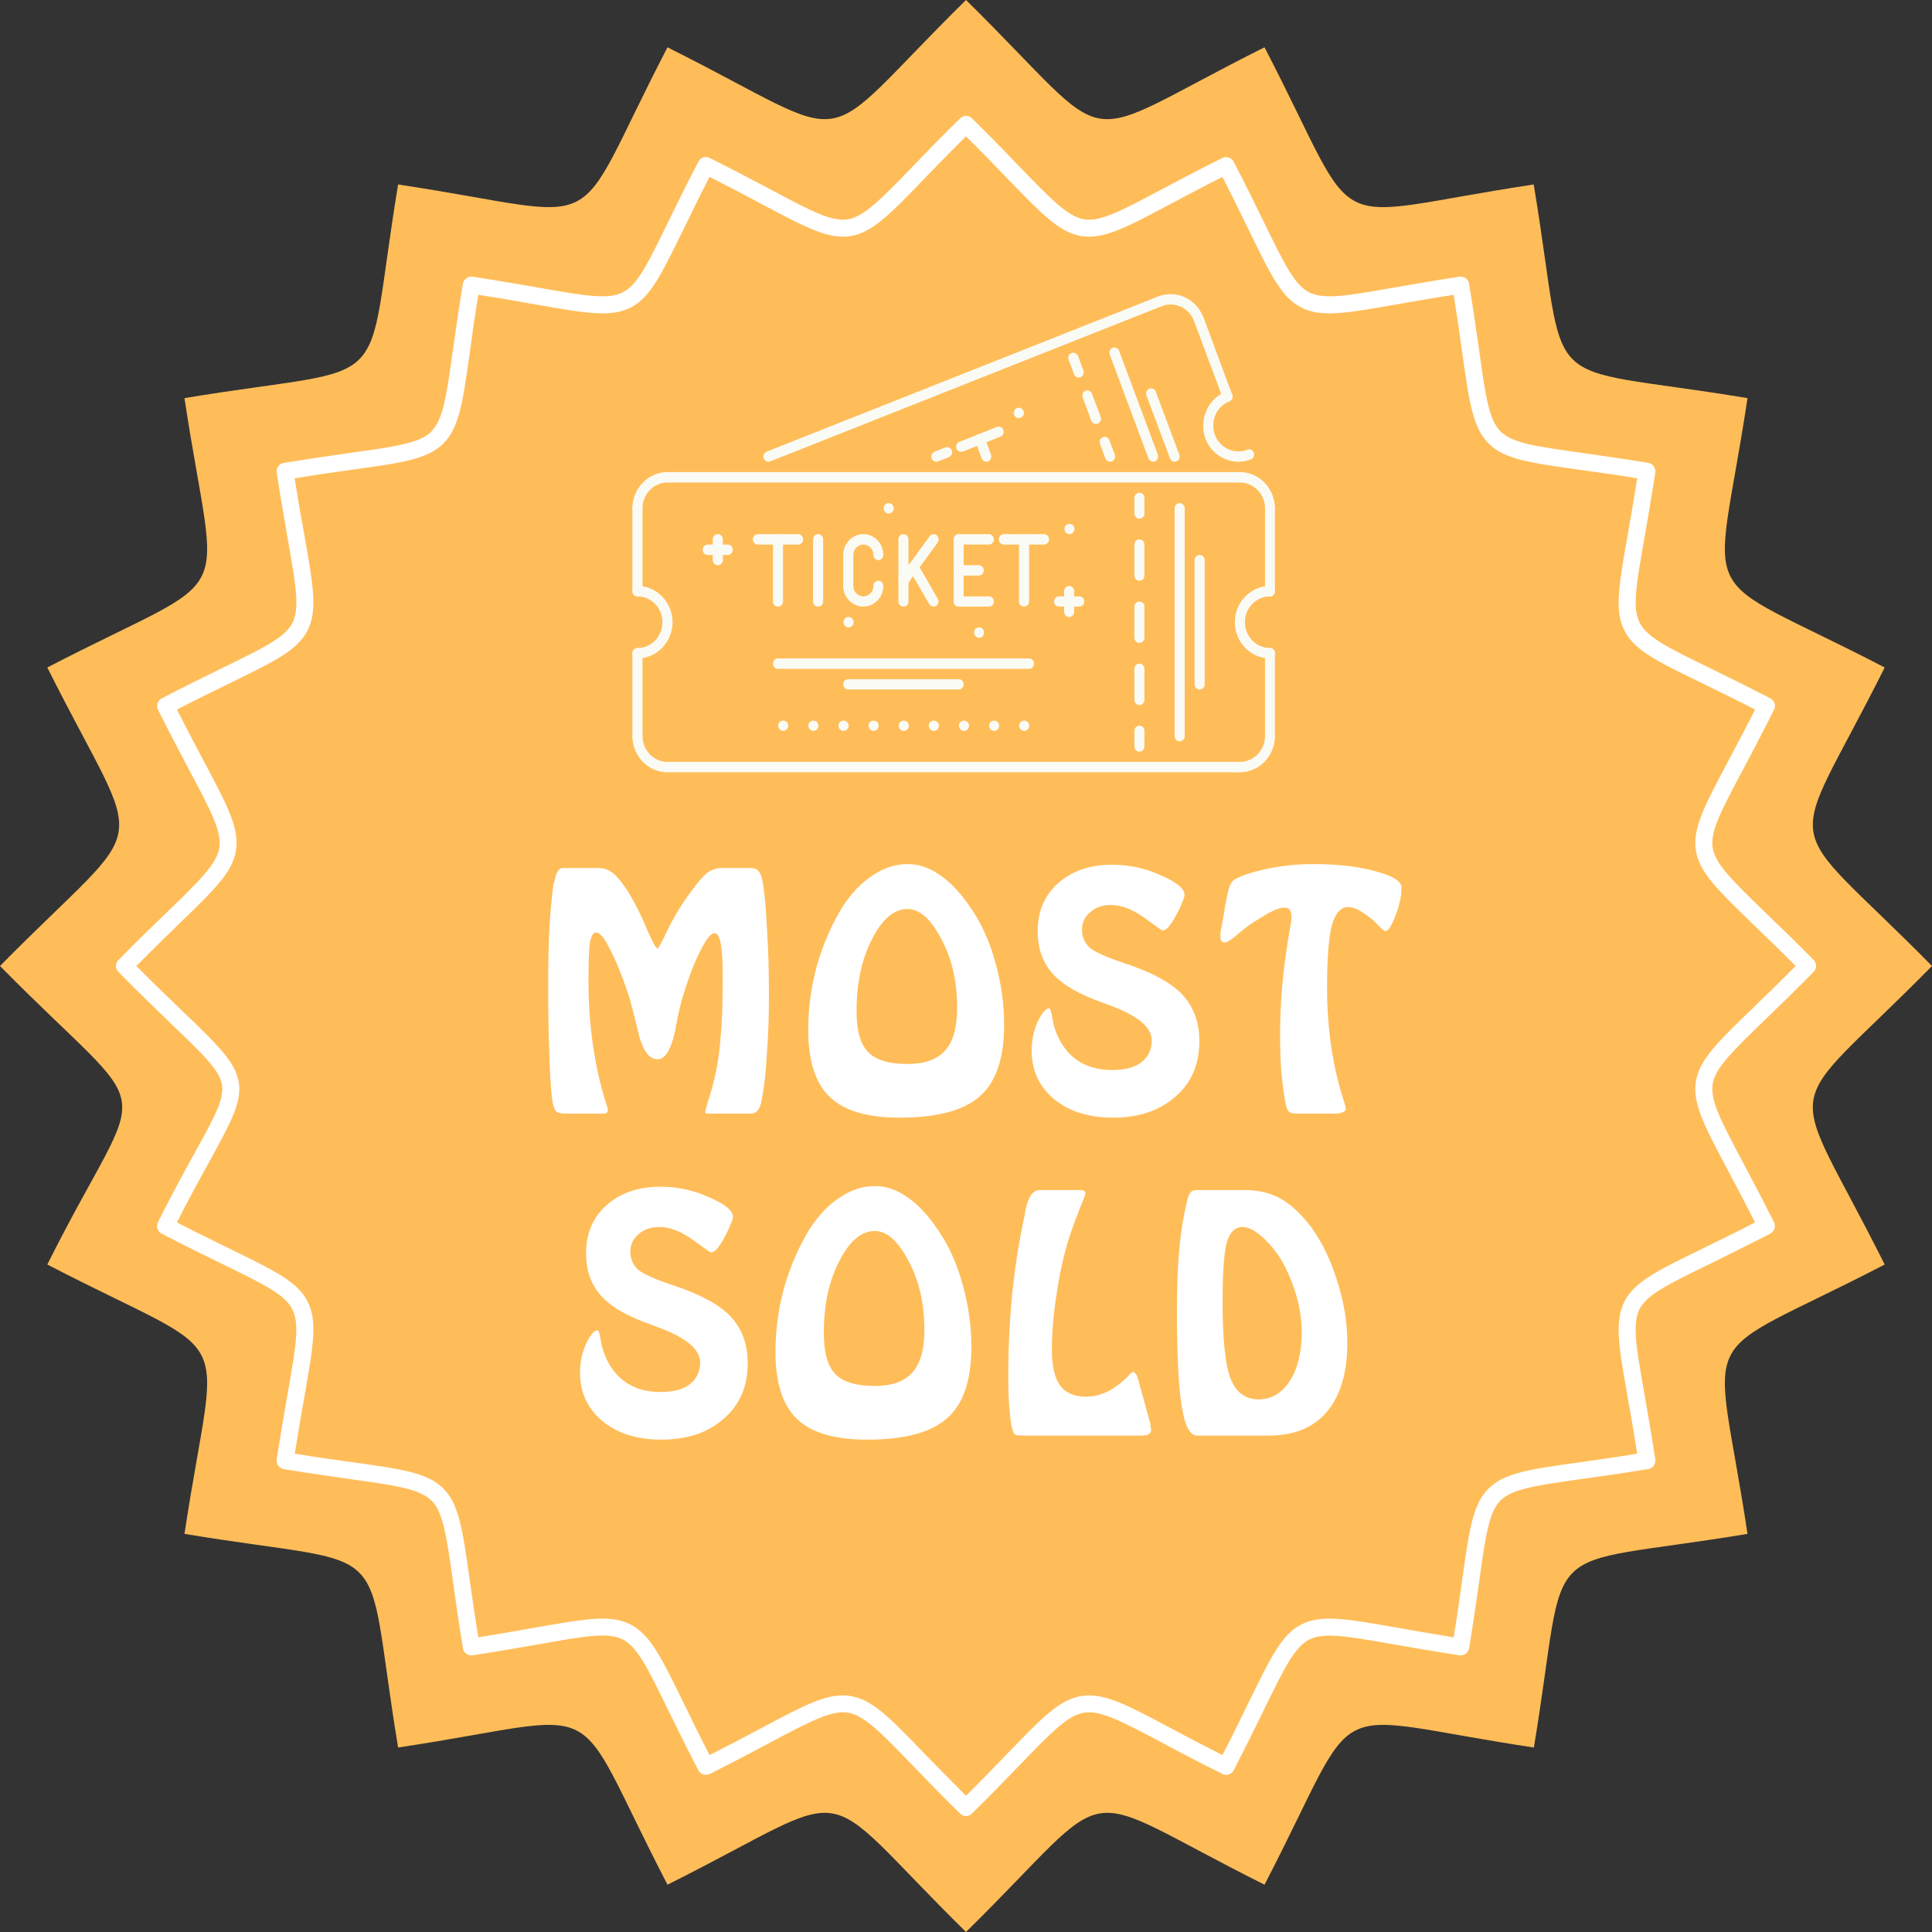 <svg xmlns="http://www.w3.org/2000/svg" xmlns:xlink="http://www.w3.org/1999/xlink" width="60" zoomAndPan="magnify"
     viewBox="0 0 45 45" height="60" preserveAspectRatio="xMidYMid meet" version="1.0">
    <rect x="0" y="0" width="45" height="45" fill="#333333" stroke="none"/>
    <defs>
        <g/>
        <clipPath id="b9a5bcb21a">
            <path d="M 18 16 L 19 16 L 19 17.992 L 18 17.992 Z M 18 16 " clip-rule="nonzero"/>
        </clipPath>
        <clipPath id="3e1219e308">
            <path d="M 18 16 L 20 16 L 20 17.992 L 18 17.992 Z M 18 16 " clip-rule="nonzero"/>
        </clipPath>
        <clipPath id="f808e29cc4">
            <path d="M 19 16 L 20 16 L 20 17.992 L 19 17.992 Z M 19 16 " clip-rule="nonzero"/>
        </clipPath>
        <clipPath id="4f88fc02a2">
            <path d="M 20 16 L 21 16 L 21 17.992 L 20 17.992 Z M 20 16 " clip-rule="nonzero"/>
        </clipPath>
        <clipPath id="905421d9c6">
            <path d="M 20 16 L 22 16 L 22 17.992 L 20 17.992 Z M 20 16 " clip-rule="nonzero"/>
        </clipPath>
        <clipPath id="297888710b">
            <path d="M 21 16 L 22 16 L 22 17.992 L 21 17.992 Z M 21 16 " clip-rule="nonzero"/>
        </clipPath>
        <clipPath id="897fd36d1b">
            <path d="M 22 16 L 23 16 L 23 17.992 L 22 17.992 Z M 22 16 " clip-rule="nonzero"/>
        </clipPath>
        <clipPath id="fd75839564">
            <path d="M 23 16 L 24 16 L 24 17.992 L 23 17.992 Z M 23 16 " clip-rule="nonzero"/>
        </clipPath>
        <clipPath id="fae885bee5">
            <path d="M 14.715 10 L 16 10 L 16 12 L 14.715 12 Z M 14.715 10 " clip-rule="nonzero"/>
        </clipPath>
        <clipPath id="70073ef3f3">
            <path d="M 28 10 L 29.715 10 L 29.715 12 L 28 12 Z M 28 10 " clip-rule="nonzero"/>
        </clipPath>
        <clipPath id="fc55bb10d7">
            <path d="M 28 17 L 29.715 17 L 29.715 17.992 L 28 17.992 Z M 28 17 " clip-rule="nonzero"/>
        </clipPath>
        <clipPath id="c8bb108345">
            <path d="M 14.715 17 L 16 17 L 16 17.992 L 14.715 17.992 Z M 14.715 17 "
                  clip-rule="nonzero"/>
        </clipPath>
        <clipPath id="28fcbe4e68">
            <path d="M 14.715 13 L 16 13 L 16 15 L 14.715 15 Z M 14.715 13 " clip-rule="nonzero"/>
        </clipPath>
        <clipPath id="77505c1013">
            <path d="M 14.715 14 L 16 14 L 16 16 L 14.715 16 Z M 14.715 14 " clip-rule="nonzero"/>
        </clipPath>
        <clipPath id="d34ec7ce27">
            <path d="M 15 17 L 29 17 L 29 17.992 L 15 17.992 Z M 15 17 " clip-rule="nonzero"/>
        </clipPath>
        <clipPath id="5531463be8">
            <path d="M 14.715 11 L 15 11 L 15 14 L 14.715 14 Z M 14.715 11 " clip-rule="nonzero"/>
        </clipPath>
        <clipPath id="def4cf27d8">
            <path d="M 14.715 15 L 15 15 L 15 17.992 L 14.715 17.992 Z M 14.715 15 "
                  clip-rule="nonzero"/>
        </clipPath>
        <clipPath id="79bd734d6d">
            <path d="M 28 14 L 29.715 14 L 29.715 16 L 28 16 Z M 28 14 " clip-rule="nonzero"/>
        </clipPath>
        <clipPath id="f4b1c77919">
            <path d="M 28 13 L 29.715 13 L 29.715 15 L 28 15 Z M 28 13 " clip-rule="nonzero"/>
        </clipPath>
        <clipPath id="24a190a4c8">
            <path d="M 29 15 L 29.715 15 L 29.715 17.992 L 29 17.992 Z M 29 15 " clip-rule="nonzero"/>
        </clipPath>
        <clipPath id="5f96d529ed">
            <path d="M 29 11 L 29.715 11 L 29.715 14 L 29 14 Z M 29 11 " clip-rule="nonzero"/>
        </clipPath>
        <clipPath id="9991c36b4a">
            <path d="M 26 16 L 27 16 L 27 17.992 L 26 17.992 Z M 26 16 " clip-rule="nonzero"/>
        </clipPath>
        <clipPath id="6272703ece">
            <path d="M 27 11 L 28 11 L 28 17.992 L 27 17.992 Z M 27 11 " clip-rule="nonzero"/>
        </clipPath>
        <clipPath id="3b41503270">
            <path d="M 26 6.742 L 29 6.742 L 29 8 L 26 8 Z M 26 6.742 " clip-rule="nonzero"/>
        </clipPath>
        <clipPath id="527c7454cd">
            <path d="M 17 6.742 L 28 6.742 L 28 11 L 17 11 Z M 17 6.742 " clip-rule="nonzero"/>
        </clipPath>
        <clipPath id="ba818e1437">
            <path d="M 28 10 L 29.715 10 L 29.715 11 L 28 11 Z M 28 10 " clip-rule="nonzero"/>
        </clipPath>
    </defs>
    <path fill="#ffbd59"
          d="M 22.5 0 C 26.156 3.602 24.863 3.398 29.453 1.102 C 31.816 5.656 30.652 5.062 35.723 4.297 C 36.566 9.359 35.641 8.434 40.703 9.273 C 39.938 14.348 39.344 13.184 43.898 15.547 C 41.602 20.137 41.398 18.844 45 22.5 C 41.398 26.156 41.602 24.863 43.898 29.453 C 39.344 31.816 39.938 30.652 40.703 35.727 C 35.641 36.566 36.566 35.641 35.727 40.703 C 30.652 39.938 31.816 39.344 29.453 43.898 C 24.863 41.602 26.156 41.398 22.5 45 C 18.844 41.398 20.137 41.602 15.547 43.898 C 13.184 39.344 14.348 39.938 9.273 40.703 C 8.434 35.641 9.359 36.566 4.297 35.727 C 5.062 30.652 5.656 31.816 1.102 29.453 C 3.43 24.797 3.77 26.324 0 22.5 C 3.602 18.844 3.398 20.137 1.102 15.547 C 5.656 13.184 5.062 14.348 4.297 9.273 C 9.359 8.434 8.434 9.359 9.273 4.297 C 14.348 5.062 13.184 5.656 15.547 1.102 C 20.137 3.398 18.844 3.602 22.5 0 Z M 22.5 0 "
          fill-opacity="1" fill-rule="evenodd"/>
    <path fill="#ffffff"
          d="M 22.637 2.754 C 23.082 3.191 23.441 3.562 23.742 3.879 C 24.496 4.656 24.875 5.047 25.254 5.109 C 25.633 5.168 26.113 4.914 27.074 4.402 C 27.445 4.207 27.887 3.969 28.469 3.68 C 28.566 3.633 28.684 3.672 28.734 3.766 C 29.027 4.332 29.25 4.789 29.438 5.172 C 29.914 6.148 30.152 6.637 30.492 6.809 C 30.836 6.984 31.371 6.891 32.441 6.703 C 32.871 6.629 33.383 6.539 33.992 6.445 C 34.102 6.43 34.203 6.504 34.219 6.609 L 34.219 6.621 C 34.32 7.234 34.391 7.738 34.453 8.164 C 34.602 9.238 34.68 9.777 34.949 10.047 L 34.949 10.051 L 34.949 10.047 C 35.223 10.32 35.762 10.398 36.836 10.547 C 37.262 10.609 37.773 10.68 38.391 10.781 C 38.496 10.801 38.57 10.898 38.555 11.008 C 38.461 11.617 38.371 12.129 38.297 12.559 C 38.109 13.629 38.016 14.16 38.191 14.504 C 38.363 14.848 38.852 15.086 39.828 15.562 C 40.211 15.75 40.668 15.973 41.234 16.266 C 41.332 16.316 41.371 16.434 41.32 16.531 L 41.316 16.539 C 41.027 17.117 40.793 17.559 40.598 17.926 C 40.086 18.887 39.832 19.367 39.891 19.746 C 39.953 20.125 40.344 20.504 41.121 21.258 C 41.434 21.559 41.809 21.918 42.242 22.359 C 42.32 22.438 42.32 22.562 42.242 22.637 C 41.809 23.078 41.434 23.441 41.121 23.742 C 40.344 24.496 39.949 24.875 39.891 25.254 C 39.832 25.633 40.086 26.113 40.594 27.07 C 40.793 27.445 41.027 27.887 41.32 28.469 C 41.367 28.566 41.328 28.684 41.234 28.73 L 41.234 28.734 C 40.668 29.023 40.211 29.25 39.828 29.438 C 38.852 29.914 38.363 30.152 38.188 30.492 C 38.016 30.836 38.109 31.371 38.297 32.441 C 38.371 32.871 38.461 33.383 38.555 33.992 C 38.57 34.102 38.496 34.203 38.387 34.219 L 38.379 34.219 C 37.766 34.32 37.262 34.391 36.836 34.449 C 35.762 34.602 35.223 34.68 34.949 34.949 C 34.68 35.223 34.602 35.762 34.453 36.836 C 34.391 37.262 34.32 37.773 34.219 38.391 C 34.199 38.496 34.102 38.57 33.992 38.555 C 33.383 38.461 32.871 38.371 32.441 38.297 C 31.371 38.109 30.836 38.016 30.496 38.188 C 30.152 38.363 29.914 38.852 29.438 39.828 C 29.25 40.211 29.027 40.668 28.734 41.234 C 28.684 41.332 28.562 41.367 28.469 41.32 L 28.461 41.312 C 27.883 41.027 27.441 40.793 27.074 40.594 C 26.113 40.086 25.633 39.832 25.254 39.891 C 24.875 39.949 24.496 40.34 23.742 41.121 C 23.441 41.434 23.078 41.809 22.637 42.242 C 22.562 42.32 22.438 42.32 22.363 42.242 C 21.922 41.809 21.559 41.434 21.258 41.121 C 20.504 40.34 20.125 39.949 19.746 39.891 C 19.367 39.832 18.887 40.086 17.926 40.594 C 17.555 40.793 17.113 41.027 16.531 41.32 C 16.434 41.367 16.316 41.328 16.27 41.234 L 16.266 41.234 C 15.973 40.668 15.75 40.211 15.562 39.828 C 15.086 38.852 14.848 38.363 14.508 38.188 C 14.164 38.012 13.629 38.105 12.559 38.297 C 12.129 38.371 11.617 38.461 11.008 38.555 C 10.898 38.57 10.797 38.496 10.781 38.387 L 10.781 38.379 C 10.68 37.766 10.609 37.258 10.551 36.836 C 10.398 35.758 10.32 35.223 10.051 34.949 L 10.047 34.953 C 9.777 34.68 9.238 34.602 8.164 34.453 C 7.738 34.391 7.227 34.32 6.609 34.219 C 6.504 34.199 6.43 34.102 6.445 33.992 C 6.539 33.383 6.629 32.871 6.703 32.441 C 6.891 31.371 6.984 30.836 6.809 30.496 C 6.637 30.152 6.148 29.914 5.172 29.438 C 4.789 29.25 4.328 29.027 3.766 28.734 C 3.668 28.684 3.629 28.562 3.68 28.469 L 3.684 28.457 C 4.027 27.773 4.316 27.25 4.547 26.832 C 4.996 26.016 5.223 25.605 5.172 25.273 C 5.117 24.93 4.746 24.574 3.992 23.852 C 3.656 23.527 3.246 23.133 2.758 22.637 C 2.68 22.562 2.68 22.438 2.758 22.363 C 3.191 21.918 3.566 21.559 3.879 21.258 C 4.656 20.504 5.047 20.125 5.109 19.746 C 5.168 19.367 4.914 18.887 4.402 17.926 C 4.207 17.555 3.973 17.113 3.68 16.531 C 3.633 16.434 3.672 16.316 3.766 16.266 C 4.332 15.973 4.789 15.75 5.172 15.562 C 6.148 15.086 6.637 14.848 6.812 14.508 C 6.984 14.164 6.891 13.629 6.703 12.559 C 6.629 12.129 6.539 11.617 6.445 11.008 C 6.43 10.898 6.504 10.797 6.613 10.781 L 6.621 10.781 C 7.234 10.68 7.738 10.609 8.164 10.547 C 9.238 10.398 9.777 10.32 10.051 10.051 L 10.047 10.047 C 10.32 9.777 10.398 9.238 10.547 8.164 C 10.609 7.738 10.68 7.227 10.781 6.609 C 10.801 6.504 10.898 6.43 11.008 6.445 C 11.617 6.539 12.129 6.629 12.559 6.703 C 13.629 6.891 14.164 6.984 14.504 6.809 C 14.848 6.637 15.086 6.148 15.562 5.172 C 15.75 4.789 15.973 4.332 16.266 3.766 C 16.316 3.668 16.434 3.629 16.531 3.68 L 16.539 3.684 C 17.117 3.973 17.559 4.207 17.926 4.402 C 18.887 4.914 19.367 5.168 19.746 5.109 C 20.125 5.047 20.504 4.656 21.258 3.879 C 21.559 3.566 21.918 3.191 22.363 2.758 C 22.438 2.68 22.562 2.68 22.637 2.754 Z M 23.457 4.152 C 23.191 3.875 22.879 3.551 22.5 3.176 C 22.121 3.551 21.809 3.875 21.543 4.148 C 20.727 4.996 20.316 5.418 19.809 5.5 C 19.297 5.578 18.777 5.305 17.742 4.754 C 17.395 4.566 16.984 4.352 16.527 4.121 C 16.289 4.582 16.09 4.992 15.918 5.344 C 15.402 6.398 15.148 6.93 14.688 7.164 C 14.227 7.398 13.648 7.297 12.492 7.094 C 12.113 7.027 11.668 6.949 11.141 6.867 C 11.055 7.387 10.992 7.836 10.941 8.219 C 10.777 9.383 10.695 9.965 10.328 10.328 C 9.961 10.695 9.379 10.777 8.219 10.938 C 7.836 10.992 7.387 11.055 6.863 11.141 C 6.945 11.668 7.023 12.109 7.094 12.488 C 7.297 13.645 7.398 14.223 7.164 14.684 C 6.93 15.145 6.398 15.402 5.344 15.918 C 4.992 16.09 4.582 16.289 4.121 16.527 C 4.352 16.984 4.566 17.391 4.754 17.742 C 5.305 18.777 5.578 19.297 5.496 19.809 C 5.418 20.316 4.992 20.727 4.148 21.539 C 3.875 21.809 3.551 22.121 3.176 22.5 C 3.602 22.93 3.965 23.277 4.266 23.566 C 5.082 24.352 5.484 24.738 5.562 25.211 C 5.633 25.676 5.383 26.129 4.895 27.023 C 4.68 27.414 4.414 27.887 4.121 28.473 C 4.582 28.711 4.992 28.91 5.344 29.082 C 6.398 29.598 6.93 29.855 7.164 30.312 C 7.398 30.773 7.297 31.352 7.094 32.508 C 7.027 32.887 6.949 33.332 6.867 33.859 C 7.387 33.945 7.836 34.008 8.219 34.059 C 9.383 34.223 9.965 34.305 10.328 34.672 C 10.691 35.039 10.773 35.621 10.938 36.781 C 10.992 37.164 11.055 37.613 11.141 38.137 C 11.668 38.051 12.109 37.973 12.488 37.906 C 13.645 37.703 14.223 37.602 14.684 37.836 C 15.145 38.07 15.402 38.602 15.918 39.656 C 16.09 40.008 16.289 40.418 16.527 40.879 C 16.984 40.648 17.391 40.434 17.742 40.246 C 18.777 39.695 19.293 39.422 19.805 39.504 C 20.316 39.582 20.727 40.008 21.539 40.852 C 21.809 41.125 22.121 41.449 22.5 41.828 C 22.879 41.453 23.191 41.125 23.457 40.852 C 24.273 40.008 24.68 39.582 25.191 39.504 C 25.703 39.422 26.223 39.695 27.258 40.246 C 27.605 40.434 28.016 40.648 28.473 40.879 C 28.711 40.418 28.91 40.008 29.082 39.656 C 29.598 38.602 29.852 38.07 30.312 37.836 C 30.773 37.602 31.352 37.703 32.508 37.906 C 32.887 37.973 33.332 38.051 33.859 38.137 C 33.945 37.613 34.008 37.164 34.059 36.781 C 34.223 35.617 34.305 35.035 34.672 34.672 C 35.035 34.309 35.617 34.223 36.781 34.062 C 37.164 34.008 37.613 33.945 38.133 33.859 C 38.051 33.332 37.973 32.891 37.906 32.512 C 37.703 31.355 37.602 30.777 37.836 30.316 C 38.07 29.855 38.598 29.598 39.656 29.082 C 40.004 28.91 40.418 28.711 40.879 28.473 C 40.648 28.016 40.43 27.609 40.246 27.258 C 39.695 26.223 39.422 25.707 39.5 25.191 C 39.582 24.684 40.004 24.273 40.848 23.461 C 41.125 23.191 41.449 22.879 41.824 22.5 C 41.449 22.121 41.125 21.809 40.848 21.543 C 40.004 20.727 39.582 20.32 39.5 19.809 C 39.422 19.297 39.695 18.777 40.246 17.742 C 40.43 17.395 40.648 16.984 40.879 16.527 C 40.418 16.289 40.004 16.09 39.656 15.918 C 38.598 15.406 38.07 15.148 37.836 14.688 C 37.602 14.227 37.703 13.648 37.906 12.492 C 37.973 12.113 38.051 11.668 38.133 11.141 C 37.613 11.055 37.164 10.992 36.781 10.941 C 35.617 10.777 35.035 10.695 34.672 10.328 C 34.305 9.961 34.223 9.383 34.059 8.219 C 34.008 7.836 33.941 7.387 33.859 6.867 C 33.332 6.949 32.887 7.027 32.508 7.094 C 31.352 7.297 30.773 7.398 30.312 7.164 C 29.852 6.93 29.594 6.402 29.082 5.348 C 28.91 4.996 28.711 4.586 28.473 4.121 C 28.016 4.352 27.605 4.57 27.258 4.754 C 26.223 5.305 25.703 5.578 25.191 5.5 C 24.684 5.418 24.273 4.996 23.457 4.152 Z M 23.457 4.152 "
          fill-opacity="1" fill-rule="evenodd"/>
    <g clip-path="url(#b9a5bcb21a)">
        <path fill="#fbfbf5"
              d="M 18.246 17.023 C 18.18 17.023 18.125 16.969 18.125 16.902 C 18.125 16.836 18.176 16.785 18.242 16.785 L 18.246 16.785 C 18.309 16.785 18.359 16.836 18.359 16.902 C 18.359 16.969 18.309 17.023 18.246 17.023 Z M 18.246 17.023 "
              fill-opacity="1" fill-rule="nonzero"/>
    </g>
    <path fill="#fbfbf5"
          d="M 19.766 14.613 C 19.699 14.613 19.645 14.559 19.645 14.492 C 19.645 14.426 19.699 14.371 19.762 14.371 L 19.766 14.371 C 19.828 14.371 19.883 14.426 19.883 14.492 C 19.883 14.559 19.828 14.613 19.766 14.613 Z M 19.766 14.613 "
          fill-opacity="1" fill-rule="nonzero"/>
    <path fill="#fbfbf5"
          d="M 20.699 11.961 C 20.637 11.961 20.582 11.906 20.582 11.84 C 20.582 11.773 20.633 11.719 20.699 11.719 C 20.766 11.719 20.816 11.773 20.816 11.84 C 20.816 11.906 20.766 11.961 20.699 11.961 Z M 20.699 11.961 "
          fill-opacity="1" fill-rule="nonzero"/>
    <path fill="#fbfbf5"
          d="M 24.91 12.441 C 24.844 12.441 24.793 12.387 24.793 12.32 C 24.793 12.254 24.844 12.203 24.906 12.203 L 24.91 12.203 C 24.973 12.203 25.027 12.254 25.027 12.32 C 25.027 12.387 24.973 12.441 24.91 12.441 Z M 24.91 12.441 "
          fill-opacity="1" fill-rule="nonzero"/>
    <path fill="#fbfbf5"
          d="M 22.805 14.855 C 22.742 14.855 22.688 14.801 22.688 14.734 C 22.688 14.668 22.738 14.613 22.801 14.613 L 22.805 14.613 C 22.871 14.613 22.922 14.668 22.922 14.734 C 22.922 14.801 22.871 14.855 22.805 14.855 Z M 22.805 14.855 "
          fill-opacity="1" fill-rule="nonzero"/>
    <g clip-path="url(#3e1219e308)">
        <path fill="#fbfbf5"
              d="M 18.945 17.023 C 18.883 17.023 18.828 16.969 18.828 16.902 C 18.828 16.836 18.879 16.785 18.945 16.785 C 19.012 16.785 19.062 16.836 19.062 16.902 C 19.062 16.969 19.012 17.023 18.945 17.023 Z M 18.945 17.023 "
              fill-opacity="1" fill-rule="nonzero"/>
    </g>
    <g clip-path="url(#f808e29cc4)">
        <path fill="#fbfbf5"
              d="M 19.648 17.023 C 19.582 17.023 19.531 16.969 19.531 16.902 C 19.531 16.836 19.582 16.785 19.645 16.785 L 19.648 16.785 C 19.711 16.785 19.766 16.836 19.766 16.902 C 19.766 16.969 19.711 17.023 19.648 17.023 Z M 19.648 17.023 "
              fill-opacity="1" fill-rule="nonzero"/>
    </g>
    <g clip-path="url(#4f88fc02a2)">
        <path fill="#fbfbf5"
              d="M 20.348 17.023 C 20.285 17.023 20.23 16.969 20.23 16.902 C 20.23 16.836 20.281 16.785 20.348 16.785 C 20.414 16.785 20.465 16.836 20.465 16.902 C 20.465 16.969 20.414 17.023 20.348 17.023 Z M 20.348 17.023 "
              fill-opacity="1" fill-rule="nonzero"/>
    </g>
    <g clip-path="url(#905421d9c6)">
        <path fill="#fbfbf5"
              d="M 21.051 17.023 C 20.984 17.023 20.934 16.969 20.934 16.902 C 20.934 16.836 20.984 16.785 21.047 16.785 L 21.051 16.785 C 21.117 16.785 21.168 16.836 21.168 16.902 C 21.168 16.969 21.117 17.023 21.051 17.023 Z M 21.051 17.023 "
              fill-opacity="1" fill-rule="nonzero"/>
    </g>
    <g clip-path="url(#297888710b)">
        <path fill="#fbfbf5"
              d="M 21.754 17.023 C 21.688 17.023 21.633 16.969 21.633 16.902 C 21.633 16.836 21.684 16.785 21.75 16.785 L 21.754 16.785 C 21.816 16.785 21.871 16.836 21.871 16.902 C 21.871 16.969 21.816 17.023 21.754 17.023 Z M 21.754 17.023 "
              fill-opacity="1" fill-rule="nonzero"/>
    </g>
    <g clip-path="url(#897fd36d1b)">
        <path fill="#fbfbf5"
              d="M 22.453 17.023 C 22.391 17.023 22.336 16.969 22.336 16.902 C 22.336 16.836 22.387 16.785 22.453 16.785 C 22.52 16.785 22.57 16.836 22.57 16.902 C 22.57 16.969 22.52 17.023 22.453 17.023 Z M 22.453 17.023 "
              fill-opacity="1" fill-rule="nonzero"/>
    </g>
    <g clip-path="url(#fd75839564)">
        <path fill="#fbfbf5"
              d="M 23.156 17.023 C 23.09 17.023 23.039 16.969 23.039 16.902 C 23.039 16.836 23.09 16.785 23.152 16.785 L 23.156 16.785 C 23.219 16.785 23.273 16.836 23.273 16.902 C 23.273 16.969 23.219 17.023 23.156 17.023 Z M 23.156 17.023 "
              fill-opacity="1" fill-rule="nonzero"/>
        <path fill="#fbfbf5"
              d="M 23.855 17.023 C 23.793 17.023 23.738 16.969 23.738 16.902 C 23.738 16.836 23.789 16.785 23.855 16.785 C 23.922 16.785 23.973 16.836 23.973 16.902 C 23.973 16.969 23.922 17.023 23.855 17.023 Z M 23.855 17.023 "
              fill-opacity="1" fill-rule="nonzero"/>
    </g>
    <g clip-path="url(#fae885bee5)">
        <path fill="#fbfbf5"
              d="M 14.848 11.961 C 14.781 11.961 14.73 11.906 14.73 11.84 C 14.73 11.375 15.098 10.996 15.547 10.996 C 15.613 10.996 15.664 11.051 15.664 11.117 C 15.664 11.184 15.613 11.238 15.547 11.238 C 15.227 11.238 14.965 11.508 14.965 11.84 C 14.965 11.906 14.91 11.961 14.848 11.961 Z M 14.848 11.961 "
              fill-opacity="1" fill-rule="nonzero"/>
    </g>
    <g clip-path="url(#70073ef3f3)">
        <path fill="#fbfbf5"
              d="M 29.578 11.961 C 29.516 11.961 29.465 11.906 29.465 11.84 C 29.465 11.508 29.199 11.238 28.879 11.238 C 28.812 11.238 28.762 11.184 28.762 11.117 C 28.762 11.051 28.812 10.996 28.879 10.996 C 29.328 10.996 29.695 11.375 29.695 11.84 C 29.695 11.906 29.645 11.961 29.578 11.961 Z M 29.578 11.961 "
              fill-opacity="1" fill-rule="nonzero"/>
    </g>
    <g clip-path="url(#fc55bb10d7)">
        <path fill="#fbfbf5"
              d="M 28.879 17.988 C 28.812 17.988 28.762 17.934 28.762 17.867 C 28.762 17.801 28.812 17.746 28.879 17.746 C 29.199 17.746 29.465 17.477 29.465 17.145 C 29.465 17.078 29.516 17.023 29.578 17.023 C 29.645 17.023 29.695 17.078 29.695 17.145 C 29.695 17.609 29.328 17.988 28.879 17.988 Z M 28.879 17.988 "
              fill-opacity="1" fill-rule="nonzero"/>
    </g>
    <g clip-path="url(#c8bb108345)">
        <path fill="#fbfbf5"
              d="M 15.547 17.988 C 15.098 17.988 14.73 17.609 14.73 17.145 C 14.73 17.078 14.781 17.023 14.848 17.023 C 14.91 17.023 14.965 17.078 14.965 17.145 C 14.965 17.477 15.227 17.746 15.547 17.746 C 15.613 17.746 15.664 17.801 15.664 17.867 C 15.664 17.934 15.613 17.988 15.547 17.988 Z M 15.547 17.988 "
              fill-opacity="1" fill-rule="nonzero"/>
    </g>
    <g clip-path="url(#28fcbe4e68)">
        <path fill="#fbfbf5"
              d="M 15.547 14.613 C 15.484 14.613 15.43 14.559 15.43 14.492 C 15.43 14.16 15.168 13.891 14.848 13.891 C 14.781 13.891 14.73 13.836 14.73 13.77 C 14.73 13.703 14.781 13.648 14.848 13.648 C 15.297 13.648 15.664 14.027 15.664 14.492 C 15.664 14.559 15.613 14.613 15.547 14.613 Z M 15.547 14.613 "
              fill-opacity="1" fill-rule="nonzero"/>
    </g>
    <g clip-path="url(#77505c1013)">
        <path fill="#fbfbf5"
              d="M 14.848 15.336 C 14.781 15.336 14.73 15.281 14.73 15.215 C 14.73 15.148 14.781 15.094 14.848 15.094 C 15.168 15.094 15.43 14.824 15.43 14.492 C 15.43 14.426 15.484 14.371 15.547 14.371 C 15.613 14.371 15.664 14.426 15.664 14.492 C 15.664 14.957 15.297 15.336 14.848 15.336 Z M 14.848 15.336 "
              fill-opacity="1" fill-rule="nonzero"/>
    </g>
    <path fill="#fbfbf5"
          d="M 28.879 11.238 L 15.547 11.238 C 15.484 11.238 15.43 11.184 15.43 11.117 C 15.43 11.051 15.484 10.996 15.547 10.996 L 28.879 10.996 C 28.941 10.996 28.996 11.051 28.996 11.117 C 28.996 11.184 28.941 11.238 28.879 11.238 Z M 28.879 11.238 "
          fill-opacity="1" fill-rule="nonzero"/>
    <g clip-path="url(#d34ec7ce27)">
        <path fill="#fbfbf5"
              d="M 28.879 17.988 L 15.547 17.988 C 15.484 17.988 15.43 17.934 15.43 17.867 C 15.43 17.801 15.484 17.746 15.547 17.746 L 28.879 17.746 C 28.941 17.746 28.996 17.801 28.996 17.867 C 28.996 17.934 28.941 17.988 28.879 17.988 Z M 28.879 17.988 "
              fill-opacity="1" fill-rule="nonzero"/>
    </g>
    <g clip-path="url(#5531463be8)">
        <path fill="#fbfbf5"
              d="M 14.848 13.891 C 14.781 13.891 14.73 13.836 14.73 13.77 L 14.73 11.84 C 14.73 11.773 14.781 11.719 14.848 11.719 C 14.91 11.719 14.965 11.773 14.965 11.84 L 14.965 13.77 C 14.965 13.836 14.91 13.891 14.848 13.891 Z M 14.848 13.891 "
              fill-opacity="1" fill-rule="nonzero"/>
    </g>
    <g clip-path="url(#def4cf27d8)">
        <path fill="#fbfbf5"
              d="M 14.848 17.266 C 14.781 17.266 14.73 17.211 14.73 17.145 L 14.73 15.215 C 14.73 15.148 14.781 15.094 14.848 15.094 C 14.91 15.094 14.965 15.148 14.965 15.215 L 14.965 17.145 C 14.965 17.211 14.91 17.266 14.848 17.266 Z M 14.848 17.266 "
              fill-opacity="1" fill-rule="nonzero"/>
    </g>
    <g clip-path="url(#79bd734d6d)">
        <path fill="#fbfbf5"
              d="M 29.582 15.336 C 29.129 15.336 28.762 14.957 28.762 14.492 C 28.762 14.426 28.812 14.371 28.879 14.371 C 28.941 14.371 28.996 14.426 28.996 14.492 C 28.996 14.824 29.258 15.094 29.582 15.094 C 29.645 15.094 29.695 15.148 29.695 15.215 C 29.695 15.281 29.645 15.336 29.582 15.336 Z M 29.582 15.336 "
              fill-opacity="1" fill-rule="nonzero"/>
    </g>
    <g clip-path="url(#f4b1c77919)">
        <path fill="#fbfbf5"
              d="M 28.879 14.613 C 28.812 14.613 28.762 14.559 28.762 14.492 C 28.762 14.027 29.129 13.648 29.582 13.648 C 29.645 13.648 29.695 13.703 29.695 13.77 C 29.695 13.836 29.645 13.891 29.582 13.891 C 29.258 13.891 28.996 14.16 28.996 14.492 C 28.996 14.559 28.941 14.613 28.879 14.613 Z M 28.879 14.613 "
              fill-opacity="1" fill-rule="nonzero"/>
    </g>
    <g clip-path="url(#24a190a4c8)">
        <path fill="#fbfbf5"
              d="M 29.582 17.266 C 29.516 17.266 29.465 17.211 29.465 17.145 L 29.465 15.215 C 29.465 15.148 29.516 15.094 29.582 15.094 C 29.645 15.094 29.695 15.148 29.695 15.215 L 29.695 17.145 C 29.695 17.211 29.645 17.266 29.582 17.266 Z M 29.582 17.266 "
              fill-opacity="1" fill-rule="nonzero"/>
    </g>
    <g clip-path="url(#5f96d529ed)">
        <path fill="#fbfbf5"
              d="M 29.582 13.891 C 29.516 13.891 29.465 13.836 29.465 13.77 L 29.465 11.84 C 29.465 11.773 29.516 11.719 29.582 11.719 C 29.645 11.719 29.695 11.773 29.695 11.84 L 29.695 13.77 C 29.695 13.836 29.645 13.891 29.582 13.891 Z M 29.582 13.891 "
              fill-opacity="1" fill-rule="nonzero"/>
    </g>
    <path fill="#fbfbf5"
          d="M 26.539 12.082 C 26.477 12.082 26.422 12.027 26.422 11.961 L 26.422 11.598 C 26.422 11.531 26.477 11.477 26.539 11.477 C 26.605 11.477 26.656 11.531 26.656 11.598 L 26.656 11.961 C 26.656 12.027 26.605 12.082 26.539 12.082 Z M 26.539 12.082 "
          fill-opacity="1" fill-rule="nonzero"/>
    <path fill="#fbfbf5"
          d="M 26.539 16.422 C 26.477 16.422 26.422 16.367 26.422 16.301 L 26.422 15.578 C 26.422 15.512 26.477 15.457 26.539 15.457 C 26.605 15.457 26.656 15.512 26.656 15.578 L 26.656 16.301 C 26.656 16.367 26.605 16.422 26.539 16.422 Z M 26.539 14.973 C 26.477 14.973 26.422 14.922 26.422 14.855 L 26.422 14.129 C 26.422 14.062 26.477 14.012 26.539 14.012 C 26.605 14.012 26.656 14.062 26.656 14.129 L 26.656 14.855 C 26.656 14.922 26.605 14.973 26.539 14.973 Z M 26.539 13.527 C 26.477 13.527 26.422 13.473 26.422 13.406 L 26.422 12.684 C 26.422 12.617 26.477 12.562 26.539 12.562 C 26.605 12.562 26.656 12.617 26.656 12.684 L 26.656 13.406 C 26.656 13.473 26.605 13.527 26.539 13.527 Z M 26.539 13.527 "
          fill-opacity="1" fill-rule="nonzero"/>
    <g clip-path="url(#9991c36b4a)">
        <path fill="#fbfbf5"
              d="M 26.539 17.508 C 26.477 17.508 26.422 17.453 26.422 17.387 L 26.422 17.023 C 26.422 16.957 26.477 16.902 26.539 16.902 C 26.605 16.902 26.656 16.957 26.656 17.023 L 26.656 17.387 C 26.656 17.453 26.605 17.508 26.539 17.508 Z M 26.539 17.508 "
              fill-opacity="1" fill-rule="nonzero"/>
    </g>
    <g clip-path="url(#6272703ece)">
        <path fill="#fbfbf5"
              d="M 27.477 17.266 C 27.41 17.266 27.359 17.211 27.359 17.145 L 27.359 11.84 C 27.359 11.773 27.41 11.719 27.477 11.719 C 27.539 11.719 27.594 11.773 27.594 11.84 L 27.594 17.145 C 27.594 17.211 27.539 17.266 27.477 17.266 Z M 27.477 17.266 "
              fill-opacity="1" fill-rule="nonzero"/>
    </g>
    <path fill="#fbfbf5"
          d="M 27.941 16.059 C 27.879 16.059 27.824 16.008 27.824 15.938 L 27.824 13.047 C 27.824 12.98 27.879 12.926 27.941 12.926 C 28.008 12.926 28.059 12.98 28.059 13.047 L 28.059 15.938 C 28.059 16.008 28.008 16.059 27.941 16.059 Z M 27.941 16.059 "
          fill-opacity="1" fill-rule="nonzero"/>
    <path fill="#fbfbf5"
          d="M 18.121 14.129 C 18.055 14.129 18.004 14.078 18.004 14.012 L 18.004 12.562 C 18.004 12.496 18.055 12.441 18.121 12.441 C 18.184 12.441 18.238 12.496 18.238 12.562 L 18.238 14.012 C 18.238 14.078 18.184 14.129 18.121 14.129 Z M 18.121 14.129 "
          fill-opacity="1" fill-rule="nonzero"/>
    <path fill="#fbfbf5"
          d="M 18.59 12.684 L 17.652 12.684 C 17.59 12.684 17.535 12.629 17.535 12.562 C 17.535 12.496 17.59 12.441 17.652 12.441 L 18.59 12.441 C 18.652 12.441 18.707 12.496 18.707 12.562 C 18.707 12.629 18.652 12.684 18.59 12.684 Z M 18.59 12.684 "
          fill-opacity="1" fill-rule="nonzero"/>
    <path fill="#fbfbf5"
          d="M 23.852 14.129 C 23.785 14.129 23.734 14.078 23.734 14.012 L 23.734 12.562 C 23.734 12.496 23.785 12.441 23.852 12.441 C 23.914 12.441 23.969 12.496 23.969 12.562 L 23.969 14.012 C 23.969 14.078 23.914 14.129 23.852 14.129 Z M 23.852 14.129 "
          fill-opacity="1" fill-rule="nonzero"/>
    <path fill="#fbfbf5"
          d="M 24.316 12.684 L 23.383 12.684 C 23.316 12.684 23.266 12.629 23.266 12.562 C 23.266 12.496 23.316 12.441 23.383 12.441 L 24.316 12.441 C 24.383 12.441 24.434 12.496 24.434 12.562 C 24.434 12.629 24.383 12.684 24.316 12.684 Z M 24.316 12.684 "
          fill-opacity="1" fill-rule="nonzero"/>
    <path fill="#fbfbf5"
          d="M 19.055 14.129 C 18.992 14.129 18.938 14.078 18.938 14.012 L 18.938 12.562 C 18.938 12.496 18.992 12.441 19.055 12.441 C 19.121 12.441 19.172 12.496 19.172 12.562 L 19.172 14.012 C 19.172 14.078 19.121 14.129 19.055 14.129 Z M 19.055 14.129 "
          fill-opacity="1" fill-rule="nonzero"/>
    <path fill="#fbfbf5"
          d="M 21.043 14.129 C 20.98 14.129 20.926 14.078 20.926 14.012 L 20.926 12.562 C 20.926 12.496 20.98 12.441 21.043 12.441 C 21.109 12.441 21.16 12.496 21.16 12.562 L 21.16 14.012 C 21.16 14.078 21.109 14.129 21.043 14.129 Z M 21.043 14.129 "
          fill-opacity="1" fill-rule="nonzero"/>
    <path fill="#fbfbf5"
          d="M 21.043 13.648 C 21.02 13.648 20.996 13.641 20.973 13.625 C 20.922 13.586 20.91 13.508 20.949 13.457 L 21.652 12.492 C 21.691 12.438 21.766 12.426 21.816 12.465 C 21.867 12.508 21.879 12.582 21.84 12.637 L 21.137 13.602 C 21.113 13.633 21.078 13.648 21.043 13.648 Z M 21.043 13.648 "
          fill-opacity="1" fill-rule="nonzero"/>
    <path fill="#fbfbf5"
          d="M 21.746 14.129 C 21.707 14.129 21.668 14.109 21.645 14.07 L 21.176 13.27 C 21.145 13.211 21.164 13.137 21.219 13.102 C 21.273 13.07 21.344 13.086 21.379 13.145 L 21.844 13.949 C 21.879 14.004 21.859 14.078 21.805 14.113 C 21.785 14.125 21.766 14.129 21.746 14.129 Z M 21.746 14.129 "
          fill-opacity="1" fill-rule="nonzero"/>
    <path fill="#fbfbf5"
          d="M 20.461 13.047 C 20.395 13.047 20.344 12.992 20.344 12.926 C 20.344 12.793 20.238 12.684 20.109 12.684 C 19.98 12.684 19.875 12.793 19.875 12.926 C 19.875 12.992 19.82 13.047 19.758 13.047 C 19.691 13.047 19.641 12.992 19.641 12.926 C 19.641 12.66 19.852 12.441 20.109 12.441 C 20.367 12.441 20.574 12.66 20.574 12.926 C 20.574 12.992 20.523 13.047 20.461 13.047 Z M 20.461 13.047 "
          fill-opacity="1" fill-rule="nonzero"/>
    <path fill="#fbfbf5"
          d="M 20.109 14.129 C 19.852 14.129 19.641 13.914 19.641 13.648 C 19.641 13.582 19.691 13.527 19.758 13.527 C 19.82 13.527 19.875 13.582 19.875 13.648 C 19.875 13.781 19.98 13.891 20.109 13.891 C 20.238 13.891 20.344 13.781 20.344 13.648 C 20.344 13.582 20.395 13.527 20.461 13.527 C 20.523 13.527 20.574 13.582 20.574 13.648 C 20.574 13.914 20.367 14.129 20.109 14.129 Z M 20.109 14.129 "
          fill-opacity="1" fill-rule="nonzero"/>
    <path fill="#fbfbf5"
          d="M 19.758 13.77 C 19.691 13.77 19.641 13.715 19.641 13.648 L 19.641 12.926 C 19.641 12.859 19.691 12.805 19.758 12.805 C 19.82 12.805 19.875 12.859 19.875 12.926 L 19.875 13.648 C 19.875 13.715 19.82 13.77 19.758 13.77 Z M 19.758 13.77 "
          fill-opacity="1" fill-rule="nonzero"/>
    <path fill="#fbfbf5"
          d="M 22.332 14.129 C 22.266 14.129 22.215 14.078 22.215 14.012 L 22.215 12.562 C 22.215 12.496 22.266 12.441 22.332 12.441 C 22.395 12.441 22.445 12.496 22.445 12.562 L 22.445 14.012 C 22.445 14.078 22.395 14.129 22.332 14.129 Z M 22.332 14.129 "
          fill-opacity="1" fill-rule="nonzero"/>
    <path fill="#fbfbf5"
          d="M 23.031 14.129 L 22.332 14.129 C 22.266 14.129 22.215 14.078 22.215 14.012 C 22.215 13.941 22.266 13.891 22.332 13.891 L 23.031 13.891 C 23.098 13.891 23.148 13.941 23.148 14.012 C 23.148 14.078 23.098 14.129 23.031 14.129 Z M 23.031 14.129 "
          fill-opacity="1" fill-rule="nonzero"/>
    <path fill="#fbfbf5"
          d="M 23.031 12.684 L 22.332 12.684 C 22.266 12.684 22.215 12.629 22.215 12.562 C 22.215 12.496 22.266 12.441 22.332 12.441 L 23.031 12.441 C 23.098 12.441 23.148 12.496 23.148 12.562 C 23.148 12.629 23.098 12.684 23.031 12.684 Z M 23.031 12.684 "
          fill-opacity="1" fill-rule="nonzero"/>
    <path fill="#fbfbf5"
          d="M 22.797 13.406 L 22.332 13.406 C 22.266 13.406 22.215 13.352 22.215 13.285 C 22.215 13.219 22.266 13.164 22.332 13.164 L 22.797 13.164 C 22.863 13.164 22.914 13.219 22.914 13.285 C 22.914 13.352 22.863 13.406 22.797 13.406 Z M 22.797 13.406 "
          fill-opacity="1" fill-rule="nonzero"/>
    <path fill="#fbfbf5"
          d="M 23.969 15.578 L 18.121 15.578 C 18.055 15.578 18.004 15.523 18.004 15.457 C 18.004 15.391 18.055 15.336 18.121 15.336 L 23.969 15.336 C 24.031 15.336 24.086 15.391 24.086 15.457 C 24.086 15.523 24.031 15.578 23.969 15.578 Z M 23.969 15.578 "
          fill-opacity="1" fill-rule="nonzero"/>
    <path fill="#fbfbf5"
          d="M 22.332 16.059 L 19.758 16.059 C 19.691 16.059 19.641 16.008 19.641 15.938 C 19.641 15.871 19.691 15.82 19.758 15.82 L 22.332 15.82 C 22.395 15.82 22.445 15.871 22.445 15.938 C 22.445 16.008 22.395 16.059 22.332 16.059 Z M 22.332 16.059 "
          fill-opacity="1" fill-rule="nonzero"/>
    <path fill="#fbfbf5"
          d="M 24.902 14.371 C 24.84 14.371 24.785 14.316 24.785 14.25 L 24.785 13.77 C 24.785 13.703 24.84 13.648 24.902 13.648 C 24.969 13.648 25.02 13.703 25.02 13.77 L 25.02 14.25 C 25.02 14.316 24.969 14.371 24.902 14.371 Z M 24.902 14.371 "
          fill-opacity="1" fill-rule="nonzero"/>
    <path fill="#fbfbf5"
          d="M 25.137 14.129 L 24.668 14.129 C 24.605 14.129 24.551 14.078 24.551 14.012 C 24.551 13.941 24.605 13.891 24.668 13.891 L 25.137 13.891 C 25.203 13.891 25.254 13.941 25.254 14.012 C 25.254 14.078 25.203 14.129 25.137 14.129 Z M 25.137 14.129 "
          fill-opacity="1" fill-rule="nonzero"/>
    <path fill="#fbfbf5"
          d="M 16.719 13.164 C 16.652 13.164 16.602 13.113 16.602 13.047 L 16.602 12.562 C 16.602 12.496 16.652 12.441 16.719 12.441 C 16.781 12.441 16.836 12.496 16.836 12.562 L 16.836 13.047 C 16.836 13.113 16.781 13.164 16.719 13.164 Z M 16.719 13.164 "
          fill-opacity="1" fill-rule="nonzero"/>
    <path fill="#fbfbf5"
          d="M 16.949 12.926 L 16.484 12.926 C 16.418 12.926 16.367 12.871 16.367 12.805 C 16.367 12.738 16.418 12.684 16.484 12.684 L 16.949 12.684 C 17.016 12.684 17.066 12.738 17.066 12.805 C 17.066 12.871 17.016 12.926 16.949 12.926 Z M 16.949 12.926 "
          fill-opacity="1" fill-rule="nonzero"/>
    <path fill="#fbfbf5"
          d="M 23.73 9.738 C 23.664 9.738 23.613 9.684 23.613 9.617 C 23.613 9.551 23.664 9.496 23.727 9.496 L 23.73 9.496 C 23.793 9.496 23.848 9.551 23.848 9.617 C 23.848 9.684 23.793 9.738 23.73 9.738 Z M 23.73 9.738 "
          fill-opacity="1" fill-rule="nonzero"/>
    <g clip-path="url(#3b41503270)">
        <path fill="#fbfbf5"
              d="M 27.922 7.555 C 27.875 7.555 27.828 7.527 27.812 7.48 C 27.695 7.168 27.355 7.012 27.055 7.133 C 26.996 7.156 26.926 7.125 26.902 7.062 C 26.883 7 26.91 6.93 26.973 6.906 C 27.395 6.742 27.867 6.957 28.027 7.391 C 28.051 7.453 28.023 7.523 27.961 7.547 C 27.949 7.555 27.934 7.555 27.922 7.555 Z M 27.922 7.555 "
              fill-opacity="1" fill-rule="nonzero"/>
    </g>
    <g clip-path="url(#527c7454cd)">
        <path fill="#fbfbf5"
              d="M 17.898 10.754 C 17.852 10.754 17.809 10.727 17.789 10.676 C 17.766 10.613 17.797 10.547 17.855 10.52 L 26.973 6.906 C 27.031 6.883 27.098 6.914 27.121 6.977 C 27.145 7.039 27.117 7.109 27.055 7.133 L 17.941 10.746 C 17.926 10.75 17.914 10.754 17.898 10.754 Z M 17.898 10.754 "
              fill-opacity="1" fill-rule="nonzero"/>
    </g>
    <g clip-path="url(#ba818e1437)">
        <path fill="#fbfbf5"
              d="M 28.844 10.754 C 28.516 10.754 28.203 10.551 28.078 10.215 C 28.055 10.152 28.086 10.082 28.148 10.059 C 28.207 10.035 28.273 10.066 28.297 10.129 C 28.414 10.438 28.754 10.594 29.055 10.473 C 29.113 10.449 29.18 10.48 29.203 10.543 C 29.227 10.605 29.199 10.676 29.137 10.699 C 29.039 10.738 28.941 10.754 28.844 10.754 Z M 28.844 10.754 "
              fill-opacity="1" fill-rule="nonzero"/>
    </g>
    <path fill="#fbfbf5"
          d="M 28.188 10.293 C 28.141 10.293 28.098 10.262 28.078 10.215 C 27.918 9.781 28.129 9.289 28.551 9.125 C 28.609 9.102 28.676 9.129 28.699 9.191 C 28.723 9.254 28.695 9.324 28.633 9.348 C 28.332 9.469 28.184 9.816 28.297 10.129 C 28.32 10.191 28.289 10.258 28.23 10.285 C 28.215 10.289 28.203 10.293 28.188 10.293 Z M 28.188 10.293 "
          fill-opacity="1" fill-rule="nonzero"/>
    <path fill="#fbfbf5"
          d="M 28.59 9.355 C 28.543 9.355 28.5 9.328 28.484 9.281 L 27.812 7.48 C 27.789 7.418 27.816 7.348 27.879 7.324 C 27.938 7.301 28.008 7.328 28.031 7.391 L 28.699 9.191 C 28.723 9.254 28.695 9.324 28.633 9.348 C 28.621 9.355 28.605 9.355 28.59 9.355 Z M 28.59 9.355 "
          fill-opacity="1" fill-rule="nonzero"/>
    <path fill="#fbfbf5"
          d="M 25.125 8.793 C 25.078 8.793 25.031 8.766 25.016 8.715 L 24.891 8.379 C 24.867 8.316 24.895 8.246 24.957 8.223 C 25.016 8.199 25.086 8.23 25.109 8.293 L 25.234 8.629 C 25.258 8.691 25.227 8.762 25.168 8.785 C 25.152 8.793 25.137 8.793 25.125 8.793 Z M 25.125 8.793 "
          fill-opacity="1" fill-rule="nonzero"/>
    <path fill="#fbfbf5"
          d="M 25.527 9.875 C 25.48 9.875 25.438 9.848 25.418 9.797 L 25.219 9.258 C 25.195 9.195 25.223 9.125 25.285 9.102 C 25.344 9.078 25.41 9.109 25.434 9.172 L 25.637 9.711 C 25.66 9.773 25.629 9.844 25.57 9.867 C 25.555 9.875 25.543 9.875 25.527 9.875 Z M 25.527 9.875 "
          fill-opacity="1" fill-rule="nonzero"/>
    <path fill="#fbfbf5"
          d="M 25.855 10.754 C 25.809 10.754 25.766 10.727 25.746 10.676 L 25.621 10.34 C 25.598 10.277 25.629 10.207 25.688 10.184 C 25.75 10.16 25.816 10.191 25.84 10.254 L 25.965 10.59 C 25.988 10.652 25.957 10.723 25.898 10.746 C 25.883 10.754 25.871 10.754 25.855 10.754 Z M 25.855 10.754 "
          fill-opacity="1" fill-rule="nonzero"/>
    <path fill="#fbfbf5"
          d="M 26.859 10.754 C 26.812 10.754 26.766 10.723 26.75 10.676 L 25.848 8.258 C 25.824 8.195 25.852 8.125 25.914 8.102 C 25.973 8.078 26.043 8.109 26.066 8.172 L 26.969 10.59 C 26.988 10.652 26.961 10.723 26.898 10.746 C 26.887 10.75 26.871 10.754 26.859 10.754 Z M 26.859 10.754 "
          fill-opacity="1" fill-rule="nonzero"/>
    <path fill="#fbfbf5"
          d="M 27.359 10.754 C 27.312 10.754 27.27 10.727 27.25 10.676 L 26.703 9.211 C 26.68 9.148 26.711 9.078 26.77 9.055 C 26.832 9.031 26.898 9.062 26.922 9.125 L 27.469 10.59 C 27.492 10.652 27.461 10.723 27.402 10.746 C 27.387 10.75 27.375 10.754 27.359 10.754 Z M 27.359 10.754 "
          fill-opacity="1" fill-rule="nonzero"/>
    <path fill="#fbfbf5"
          d="M 22.973 10.754 C 22.926 10.754 22.883 10.723 22.863 10.676 L 22.715 10.273 C 22.691 10.211 22.723 10.141 22.781 10.117 C 22.844 10.094 22.91 10.125 22.934 10.188 L 23.082 10.59 C 23.105 10.652 23.074 10.723 23.016 10.746 C 23.004 10.75 22.988 10.754 22.973 10.754 Z M 22.973 10.754 "
          fill-opacity="1" fill-rule="nonzero"/>
    <path fill="#fbfbf5"
          d="M 22.387 10.523 C 22.34 10.523 22.297 10.496 22.277 10.449 C 22.254 10.387 22.285 10.316 22.344 10.293 L 23.219 9.945 C 23.277 9.922 23.348 9.953 23.371 10.016 C 23.395 10.078 23.363 10.148 23.301 10.172 L 22.43 10.516 C 22.414 10.523 22.402 10.523 22.387 10.523 Z M 22.387 10.523 "
          fill-opacity="1" fill-rule="nonzero"/>
    <path fill="#fbfbf5"
          d="M 21.809 10.754 C 21.762 10.754 21.719 10.727 21.699 10.676 C 21.676 10.613 21.707 10.547 21.766 10.52 L 22.02 10.422 C 22.078 10.398 22.145 10.43 22.168 10.492 C 22.191 10.555 22.164 10.621 22.102 10.648 L 21.852 10.746 C 21.836 10.75 21.824 10.754 21.809 10.754 Z M 21.809 10.754 "
          fill-opacity="1" fill-rule="nonzero"/>
    <g fill="#ffffff" fill-opacity="1">
        <g transform="translate(12.207, 25.938)">
            <g>
                <path d="M 1.828 0 L 0.984 0 C 0.867 0 0.789 -0.016 0.75 -0.047 C 0.719 -0.078 0.691 -0.141 0.672 -0.234 C 0.641 -0.359 0.613 -0.688 0.594 -1.219 C 0.57 -1.758 0.562 -2.363 0.562 -3.031 C 0.562 -3.52 0.57 -3.977 0.594 -4.406 C 0.625 -4.844 0.656 -5.16 0.688 -5.359 C 0.688 -5.367 0.691 -5.379 0.703 -5.391 C 0.742 -5.609 0.805 -5.719 0.891 -5.719 L 1.734 -5.719 C 1.867 -5.719 1.984 -5.676 2.078 -5.594 C 2.172 -5.52 2.285 -5.379 2.422 -5.172 C 2.586 -4.898 2.734 -4.609 2.859 -4.297 C 2.992 -3.992 3.078 -3.844 3.109 -3.844 C 3.129 -3.844 3.211 -4 3.359 -4.312 C 3.516 -4.625 3.691 -4.91 3.891 -5.172 C 4.047 -5.391 4.172 -5.535 4.266 -5.609 C 4.367 -5.68 4.473 -5.719 4.578 -5.719 L 5.297 -5.719 C 5.43 -5.719 5.516 -5.625 5.547 -5.438 C 5.547 -5.414 5.551 -5.395 5.562 -5.375 C 5.602 -5.133 5.633 -4.785 5.656 -4.328 C 5.688 -3.867 5.703 -3.348 5.703 -2.766 C 5.703 -2.273 5.688 -1.82 5.656 -1.406 C 5.633 -0.988 5.598 -0.648 5.547 -0.391 C 5.547 -0.367 5.539 -0.344 5.531 -0.312 C 5.5 -0.102 5.414 0 5.281 0 L 4.344 0 C 4.289 0 4.254 0 4.234 0 C 4.223 -0.008 4.219 -0.023 4.219 -0.047 C 4.219 -0.055 4.242 -0.148 4.297 -0.328 C 4.359 -0.516 4.41 -0.707 4.453 -0.906 C 4.516 -1.176 4.555 -1.469 4.578 -1.781 C 4.609 -2.094 4.625 -2.52 4.625 -3.062 L 4.625 -3.25 C 4.625 -3.582 4.609 -3.82 4.578 -3.969 C 4.547 -4.125 4.5 -4.203 4.438 -4.203 C 4.352 -4.203 4.242 -4.066 4.109 -3.797 C 3.973 -3.535 3.844 -3.203 3.719 -2.797 C 3.645 -2.566 3.578 -2.273 3.516 -1.922 C 3.422 -1.484 3.285 -1.266 3.109 -1.266 C 2.898 -1.266 2.742 -1.5 2.641 -1.969 C 2.566 -2.281 2.5 -2.539 2.438 -2.75 C 2.281 -3.219 2.133 -3.578 2 -3.828 C 1.875 -4.086 1.766 -4.219 1.672 -4.219 C 1.609 -4.219 1.562 -4.133 1.531 -3.969 C 1.508 -3.801 1.5 -3.508 1.5 -3.094 C 1.5 -2.094 1.629 -1.16 1.891 -0.297 C 1.93 -0.18 1.953 -0.113 1.953 -0.094 C 1.953 -0.062 1.941 -0.035 1.922 -0.016 C 1.898 -0.004 1.867 0 1.828 0 Z M 1.828 0 "/>
            </g>
        </g>
        <g transform="translate(18.513, 25.938)">
            <g>
                <path d="M 2.625 -4.766 C 2.312 -4.766 2.035 -4.531 1.797 -4.062 C 1.555 -3.594 1.438 -3.035 1.438 -2.391 C 1.438 -1.941 1.523 -1.625 1.703 -1.438 C 1.879 -1.25 2.188 -1.156 2.625 -1.156 C 3.02 -1.156 3.312 -1.258 3.5 -1.469 C 3.688 -1.676 3.781 -2.008 3.781 -2.469 C 3.781 -3.082 3.656 -3.617 3.406 -4.078 C 3.164 -4.535 2.906 -4.766 2.625 -4.766 Z M 0.312 -1.953 C 0.312 -2.453 0.379 -2.953 0.516 -3.453 C 0.66 -3.953 0.859 -4.406 1.109 -4.812 C 1.316 -5.133 1.551 -5.379 1.812 -5.547 C 2.07 -5.723 2.344 -5.812 2.625 -5.812 C 2.895 -5.812 3.148 -5.723 3.391 -5.547 C 3.641 -5.379 3.883 -5.113 4.125 -4.75 C 4.363 -4.395 4.547 -3.984 4.672 -3.516 C 4.805 -3.047 4.875 -2.562 4.875 -2.062 C 4.875 -1.289 4.688 -0.738 4.312 -0.406 C 3.938 -0.07 3.312 0.094 2.438 0.094 C 1.688 0.094 1.145 -0.066 0.812 -0.391 C 0.477 -0.711 0.312 -1.234 0.312 -1.953 Z M 0.312 -1.953 "/>
            </g>
        </g>
        <g transform="translate(23.732, 25.938)">
            <g>
                <path d="M 0.703 -2.453 C 0.734 -2.453 0.758 -2.367 0.781 -2.203 C 0.812 -2.035 0.859 -1.891 0.922 -1.766 C 1.047 -1.516 1.211 -1.328 1.422 -1.203 C 1.629 -1.078 1.879 -1.016 2.172 -1.016 C 2.461 -1.016 2.688 -1.07 2.844 -1.188 C 3.008 -1.312 3.094 -1.484 3.094 -1.703 C 3.094 -2.023 2.742 -2.305 2.047 -2.547 L 1.969 -2.578 C 1.406 -2.773 1.008 -3.004 0.781 -3.266 C 0.551 -3.523 0.438 -3.852 0.438 -4.25 C 0.438 -4.707 0.594 -5.078 0.906 -5.359 C 1.227 -5.648 1.648 -5.797 2.172 -5.797 C 2.578 -5.797 2.957 -5.711 3.312 -5.547 C 3.676 -5.391 3.859 -5.238 3.859 -5.094 C 3.859 -5.051 3.836 -4.988 3.797 -4.906 C 3.766 -4.82 3.719 -4.723 3.656 -4.609 C 3.594 -4.492 3.535 -4.406 3.484 -4.344 C 3.43 -4.289 3.383 -4.266 3.344 -4.266 C 3.332 -4.266 3.191 -4.363 2.922 -4.562 C 2.648 -4.758 2.391 -4.859 2.141 -4.859 C 1.941 -4.859 1.781 -4.801 1.656 -4.688 C 1.531 -4.582 1.469 -4.445 1.469 -4.281 C 1.469 -4.113 1.531 -3.973 1.656 -3.859 C 1.789 -3.754 2.062 -3.633 2.469 -3.5 C 3.102 -3.289 3.551 -3.047 3.812 -2.766 C 4.07 -2.484 4.203 -2.125 4.203 -1.688 C 4.203 -1.145 4.016 -0.711 3.641 -0.391 C 3.273 -0.066 2.789 0.094 2.188 0.094 C 1.625 0.094 1.164 -0.051 0.812 -0.344 C 0.469 -0.633 0.297 -1.008 0.297 -1.469 C 0.297 -1.707 0.344 -1.93 0.438 -2.141 C 0.539 -2.348 0.629 -2.453 0.703 -2.453 Z M 0.703 -2.453 "/>
            </g>
        </g>
        <g transform="translate(28.269, 25.938)">
            <g>
                <path d="M 2.844 0 L 1.922 0 C 1.848 0 1.789 -0.016 1.75 -0.047 C 1.719 -0.078 1.691 -0.145 1.672 -0.25 C 1.641 -0.414 1.609 -0.645 1.578 -0.938 C 1.555 -1.238 1.547 -1.551 1.547 -1.875 C 1.547 -2.582 1.613 -3.344 1.75 -4.156 C 1.789 -4.375 1.812 -4.508 1.812 -4.562 C 1.812 -4.656 1.797 -4.719 1.766 -4.75 C 1.742 -4.781 1.703 -4.797 1.641 -4.797 C 1.555 -4.797 1.445 -4.758 1.312 -4.688 C 1.176 -4.613 1.016 -4.516 0.828 -4.391 C 0.754 -4.336 0.648 -4.254 0.516 -4.141 C 0.391 -4.035 0.301 -3.984 0.25 -3.984 C 0.219 -3.984 0.191 -4 0.172 -4.031 C 0.16 -4.062 0.156 -4.109 0.156 -4.172 C 0.156 -4.211 0.172 -4.305 0.203 -4.453 C 0.234 -4.609 0.254 -4.738 0.266 -4.844 C 0.273 -4.875 0.285 -4.922 0.297 -4.984 C 0.336 -5.242 0.398 -5.398 0.484 -5.453 C 0.648 -5.547 0.906 -5.629 1.25 -5.703 C 1.594 -5.773 1.945 -5.812 2.312 -5.812 C 2.895 -5.812 3.383 -5.754 3.781 -5.641 C 4.176 -5.535 4.375 -5.41 4.375 -5.266 C 4.375 -5.066 4.328 -4.848 4.234 -4.609 C 4.141 -4.367 4.062 -4.25 4 -4.25 C 3.977 -4.25 3.93 -4.285 3.859 -4.359 C 3.785 -4.441 3.711 -4.508 3.641 -4.562 C 3.535 -4.645 3.441 -4.707 3.359 -4.75 C 3.273 -4.789 3.195 -4.812 3.125 -4.812 C 2.957 -4.812 2.832 -4.664 2.75 -4.375 C 2.676 -4.082 2.641 -3.602 2.641 -2.938 C 2.641 -1.977 2.77 -1.098 3.031 -0.297 C 3.062 -0.191 3.078 -0.129 3.078 -0.109 C 3.078 -0.078 3.051 -0.051 3 -0.031 C 2.957 -0.008 2.906 0 2.844 0 Z M 2.844 0 "/>
            </g>
        </g>
    </g>
    <g fill="#ffffff" fill-opacity="1">
        <g transform="translate(13.213, 33.438)">
            <g>
                <path d="M 0.703 -2.453 C 0.734 -2.453 0.758 -2.367 0.781 -2.203 C 0.812 -2.035 0.859 -1.891 0.922 -1.766 C 1.047 -1.516 1.211 -1.328 1.422 -1.203 C 1.629 -1.078 1.879 -1.016 2.172 -1.016 C 2.461 -1.016 2.688 -1.07 2.844 -1.188 C 3.008 -1.312 3.094 -1.484 3.094 -1.703 C 3.094 -2.023 2.742 -2.305 2.047 -2.547 L 1.969 -2.578 C 1.406 -2.773 1.008 -3.004 0.781 -3.266 C 0.551 -3.523 0.438 -3.852 0.438 -4.25 C 0.438 -4.707 0.594 -5.078 0.906 -5.359 C 1.227 -5.648 1.648 -5.797 2.172 -5.797 C 2.578 -5.797 2.957 -5.711 3.312 -5.547 C 3.676 -5.391 3.859 -5.238 3.859 -5.094 C 3.859 -5.051 3.836 -4.988 3.797 -4.906 C 3.766 -4.82 3.719 -4.723 3.656 -4.609 C 3.594 -4.492 3.535 -4.406 3.484 -4.344 C 3.43 -4.289 3.383 -4.266 3.344 -4.266 C 3.332 -4.266 3.191 -4.363 2.922 -4.562 C 2.648 -4.758 2.391 -4.859 2.141 -4.859 C 1.941 -4.859 1.781 -4.801 1.656 -4.688 C 1.531 -4.582 1.469 -4.445 1.469 -4.281 C 1.469 -4.113 1.531 -3.973 1.656 -3.859 C 1.789 -3.754 2.062 -3.633 2.469 -3.5 C 3.102 -3.289 3.551 -3.047 3.812 -2.766 C 4.07 -2.484 4.203 -2.125 4.203 -1.688 C 4.203 -1.145 4.016 -0.711 3.641 -0.391 C 3.273 -0.066 2.789 0.094 2.188 0.094 C 1.625 0.094 1.164 -0.051 0.812 -0.344 C 0.469 -0.633 0.297 -1.008 0.297 -1.469 C 0.297 -1.707 0.344 -1.93 0.438 -2.141 C 0.539 -2.348 0.629 -2.453 0.703 -2.453 Z M 0.703 -2.453 "/>
            </g>
        </g>
        <g transform="translate(17.75, 33.438)">
            <g>
                <path d="M 2.625 -4.766 C 2.312 -4.766 2.035 -4.531 1.797 -4.062 C 1.555 -3.594 1.438 -3.035 1.438 -2.391 C 1.438 -1.941 1.523 -1.625 1.703 -1.438 C 1.879 -1.25 2.188 -1.156 2.625 -1.156 C 3.02 -1.156 3.312 -1.258 3.5 -1.469 C 3.688 -1.676 3.781 -2.008 3.781 -2.469 C 3.781 -3.082 3.656 -3.617 3.406 -4.078 C 3.164 -4.535 2.906 -4.766 2.625 -4.766 Z M 0.312 -1.953 C 0.312 -2.453 0.379 -2.953 0.516 -3.453 C 0.66 -3.953 0.859 -4.406 1.109 -4.812 C 1.316 -5.133 1.551 -5.379 1.812 -5.547 C 2.07 -5.723 2.344 -5.812 2.625 -5.812 C 2.895 -5.812 3.148 -5.723 3.391 -5.547 C 3.641 -5.379 3.883 -5.113 4.125 -4.75 C 4.363 -4.395 4.547 -3.984 4.672 -3.516 C 4.805 -3.047 4.875 -2.562 4.875 -2.062 C 4.875 -1.289 4.688 -0.738 4.312 -0.406 C 3.938 -0.07 3.312 0.094 2.438 0.094 C 1.688 0.094 1.145 -0.066 0.812 -0.391 C 0.477 -0.711 0.312 -1.234 0.312 -1.953 Z M 0.312 -1.953 "/>
            </g>
        </g>
        <g transform="translate(22.969, 33.438)">
            <g>
                <path d="M 3.547 0 L 0.859 0 C 0.773 0 0.719 -0.004 0.688 -0.016 C 0.656 -0.035 0.633 -0.066 0.625 -0.109 C 0.594 -0.18 0.566 -0.336 0.547 -0.578 C 0.523 -0.828 0.516 -1.102 0.516 -1.406 C 0.516 -2.031 0.547 -2.672 0.609 -3.328 C 0.68 -3.992 0.781 -4.609 0.906 -5.172 C 0.906 -5.191 0.91 -5.227 0.922 -5.281 C 0.984 -5.57 1.094 -5.719 1.25 -5.719 L 2.203 -5.719 C 2.242 -5.719 2.27 -5.711 2.281 -5.703 C 2.301 -5.691 2.312 -5.672 2.312 -5.641 C 2.312 -5.617 2.266 -5.492 2.172 -5.266 C 2.086 -5.047 2.008 -4.832 1.938 -4.625 C 1.812 -4.227 1.711 -3.785 1.641 -3.297 C 1.566 -2.816 1.531 -2.383 1.531 -2 C 1.531 -1.625 1.594 -1.348 1.719 -1.172 C 1.852 -0.992 2.055 -0.906 2.328 -0.906 C 2.453 -0.906 2.57 -0.926 2.688 -0.969 C 2.812 -1.008 2.938 -1.078 3.062 -1.172 C 3.133 -1.223 3.207 -1.285 3.281 -1.359 C 3.352 -1.441 3.398 -1.484 3.422 -1.484 C 3.441 -1.484 3.461 -1.469 3.484 -1.438 C 3.504 -1.414 3.52 -1.383 3.531 -1.344 L 3.828 -0.266 C 3.828 -0.254 3.828 -0.234 3.828 -0.203 C 3.836 -0.18 3.844 -0.16 3.844 -0.141 C 3.844 -0.086 3.82 -0.051 3.781 -0.031 C 3.75 -0.008 3.672 0 3.547 0 Z M 3.547 0 "/>
            </g>
        </g>
        <g transform="translate(26.96, 33.438)">
            <g>
                <path d="M 2.578 0 L 0.922 0 C 0.754 0 0.633 -0.234 0.562 -0.703 C 0.488 -1.172 0.453 -1.906 0.453 -2.906 C 0.453 -3.426 0.469 -3.875 0.5 -4.25 C 0.531 -4.633 0.582 -4.988 0.656 -5.312 C 0.688 -5.477 0.719 -5.586 0.75 -5.641 C 0.781 -5.691 0.836 -5.719 0.922 -5.719 L 2.047 -5.719 C 2.359 -5.719 2.633 -5.648 2.875 -5.516 C 3.113 -5.379 3.348 -5.16 3.578 -4.859 C 3.836 -4.504 4.039 -4.082 4.188 -3.594 C 4.344 -3.113 4.422 -2.633 4.422 -2.156 C 4.422 -1.457 4.258 -0.922 3.938 -0.547 C 3.625 -0.18 3.172 0 2.578 0 Z M 1.516 -3.109 C 1.516 -2.242 1.578 -1.648 1.703 -1.328 C 1.828 -1.004 2.047 -0.844 2.359 -0.844 C 2.648 -0.844 2.891 -0.984 3.078 -1.266 C 3.266 -1.555 3.359 -1.938 3.359 -2.406 C 3.359 -2.695 3.316 -2.984 3.234 -3.266 C 3.148 -3.555 3.031 -3.836 2.875 -4.109 C 2.727 -4.336 2.57 -4.52 2.406 -4.656 C 2.25 -4.789 2.109 -4.859 1.984 -4.859 C 1.805 -4.859 1.68 -4.734 1.609 -4.484 C 1.547 -4.234 1.516 -3.773 1.516 -3.109 Z M 1.516 -3.109 "/>
            </g>
        </g>
    </g>
</svg>